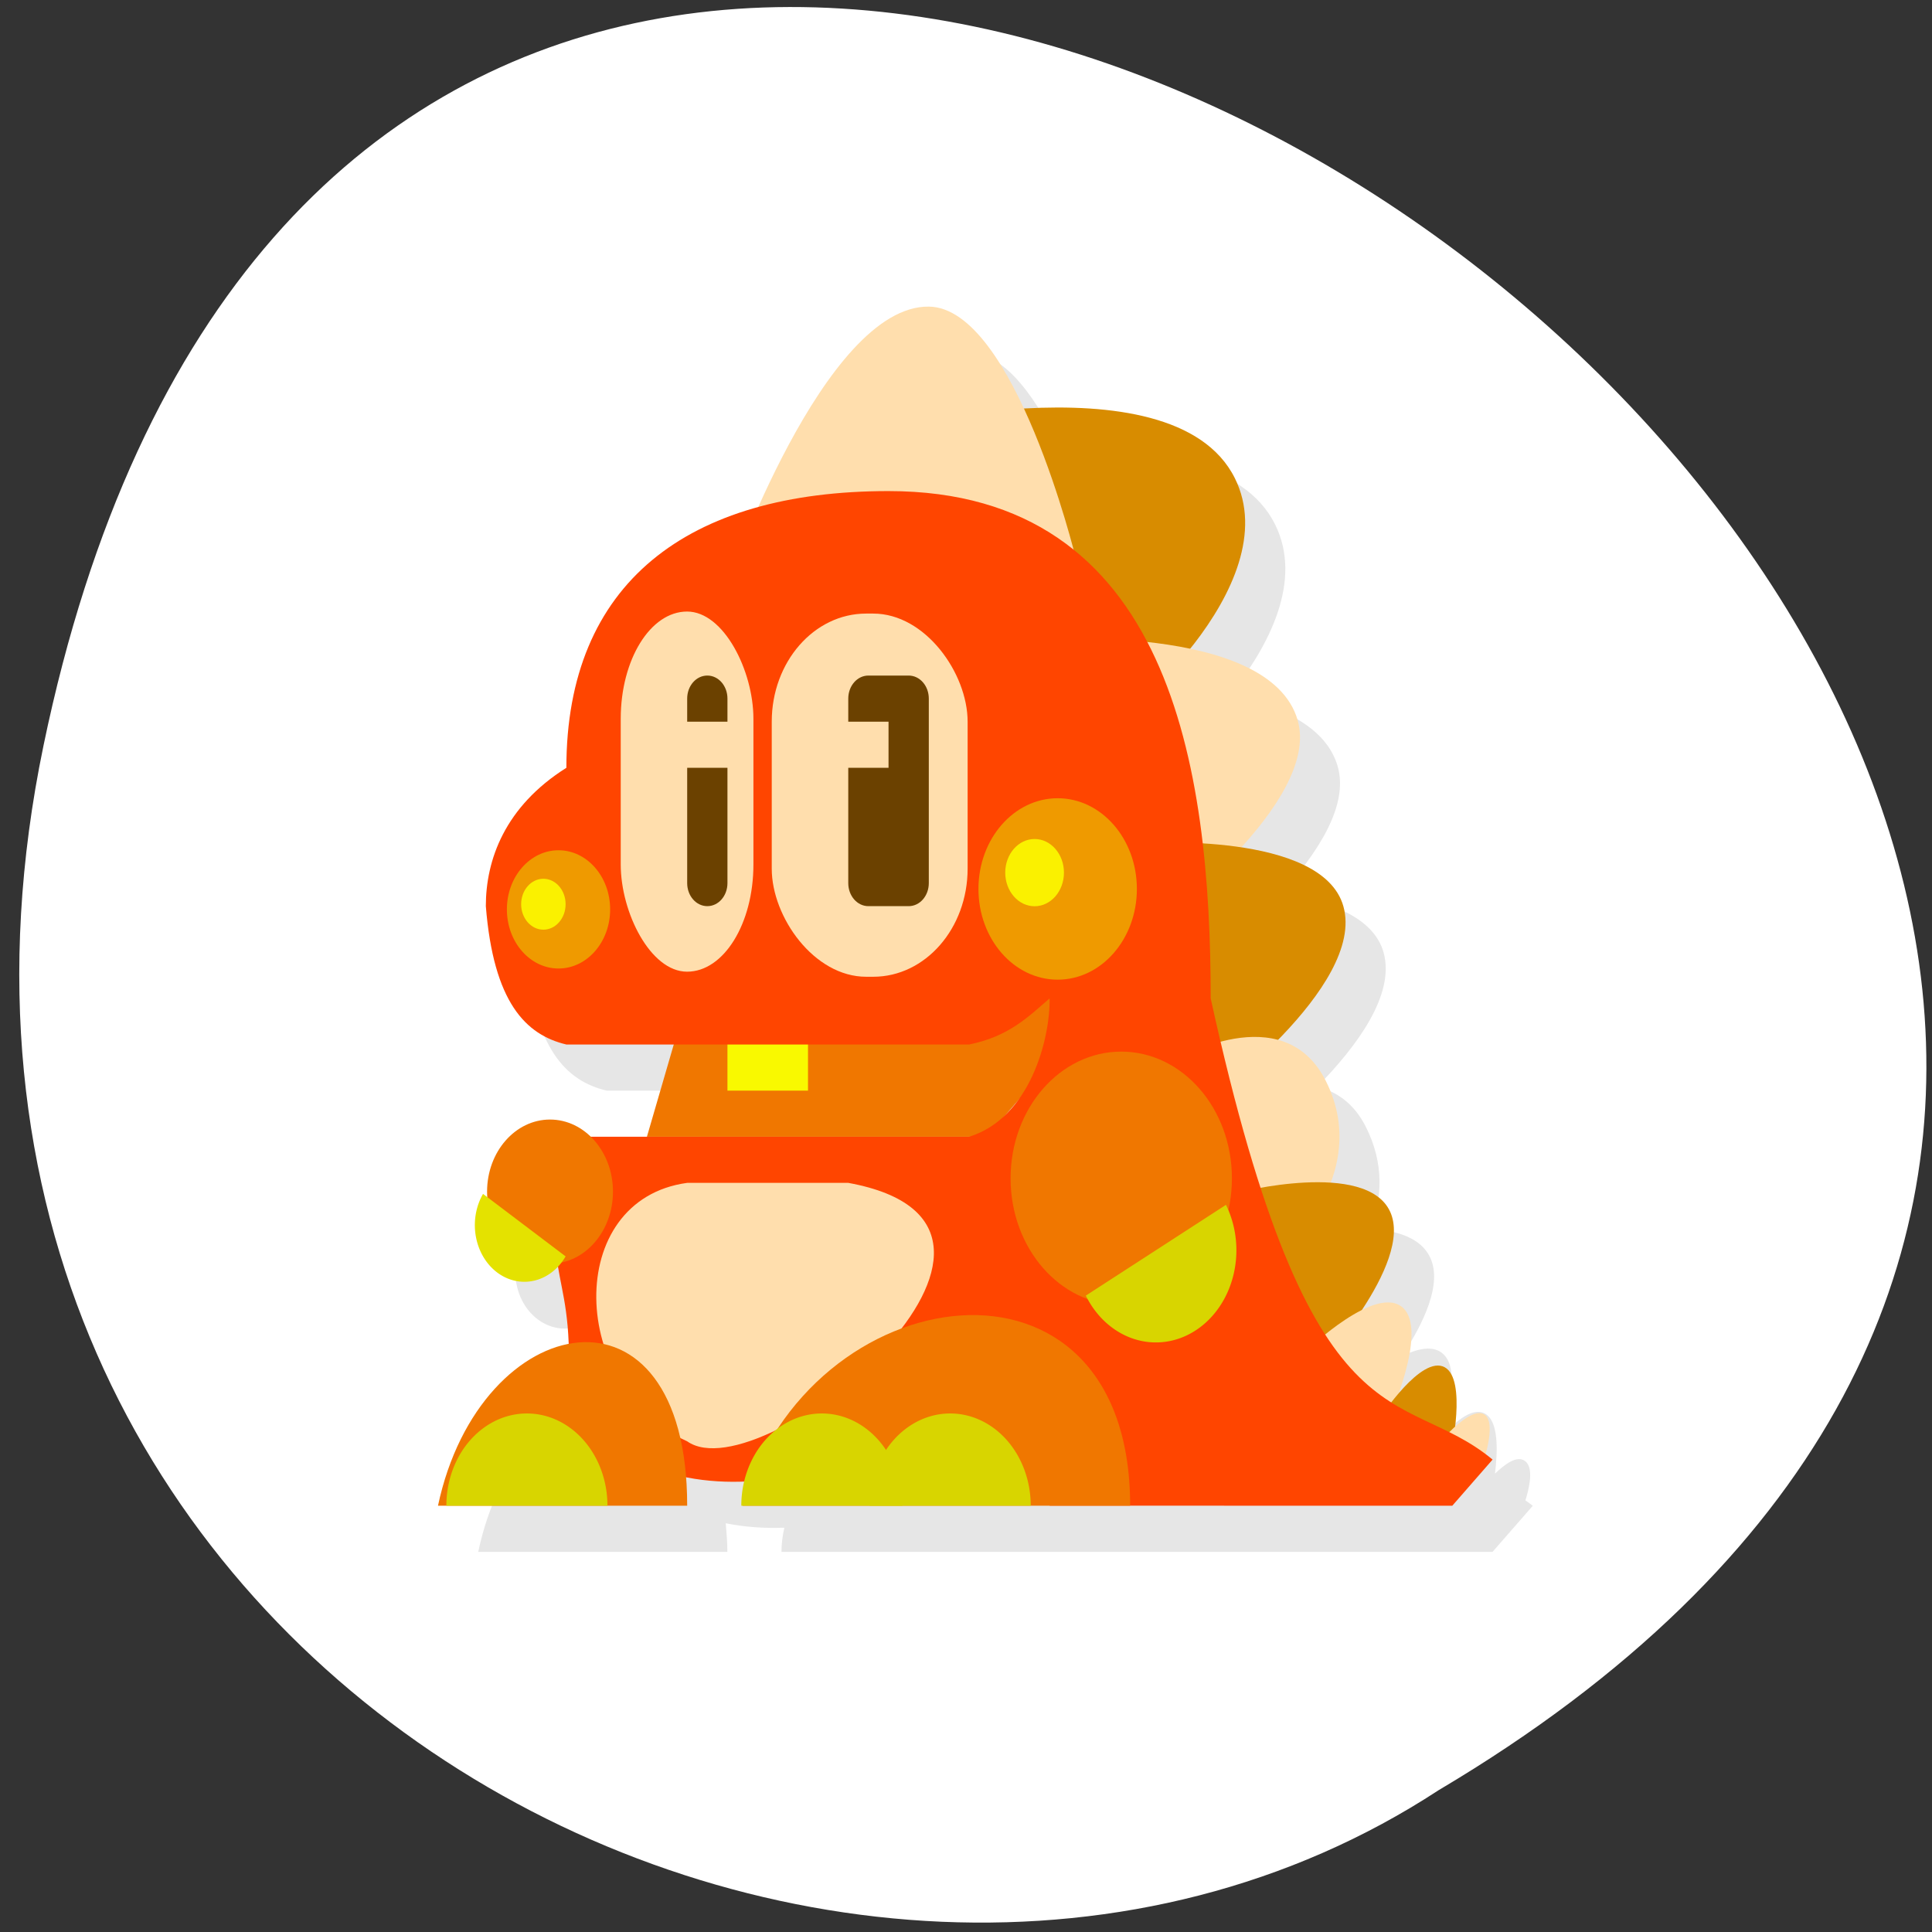 <svg xmlns="http://www.w3.org/2000/svg" viewBox="0 0 256 256"><rect x="0" y="0" width="256" height="256" fill="#333333" stroke="none"/><g transform="translate(-22.904 28.319)"><path transform="matrix(0 -1 0.996 0 -768.8 227.53)" d="m 157.05 800.67 c 237.88 49.54 -17.492 390.35 -138.4 185.62 -51.828 -79.53 16.06 -211.1 138.4 -185.62 z" fill="#fff" color="#000"/><g transform="matrix(5.336 0 0 6.111 17.911 -54.913)"><g fill-rule="evenodd"><path d="M 25,12 C 23.287,11.983 21.68,14.565 20.77,16.348 17.74,17.076 16,18.958 16,22 c -1.532,0.843 -2,2 -2,3 0.192,2.086 0.988,2.79 2,3 l 2.666,0 -0.666,2 -1.393,0 c -0.283,-0.242 -0.642,-0.375 -1.014,-0.375 -0.863,0 -1.563,0.7 -1.563,1.563 0,0.044 0.002,0.087 0.006,0.131 l -0.1,-0.066 c -0.242,0.366 -0.27,0.834 -0.074,1.227 0.196,0.393 0.587,0.651 1.025,0.678 0.336,0.019 0.665,-0.1 0.91,-0.33 0.09,0.471 0.215,0.918 0.248,1.68 -1.344,0.231 -2.743,1.475 -3.234,3.494 l 6.187,0 c 0,-0.223 -0.022,-0.42 -0.041,-0.621 0.486,0.085 0.971,0.112 1.457,0.096 -0.047,0.171 -0.072,0.348 -0.072,0.525 5.885,0 11.771,0 17.656,0 l 1,-1 c -0.061,-0.044 -0.121,-0.078 -0.182,-0.117 0.088,-0.256 0.218,-0.7 -0.008,-0.852 -0.206,-0.138 -0.516,0.08 -0.748,0.271 0.067,-0.485 0.096,-1.136 -0.25,-1.301 -0.343,-0.163 -0.819,0.238 -1.166,0.6 0.247,-0.599 0.557,-1.55 0.129,-1.893 -0.245,-0.196 -0.634,-0.121 -1.027,0.051 0.538,-0.711 1.01,-1.566 0.707,-2.137 -0.225,-0.429 -0.822,-0.591 -1.479,-0.629 0.275,-0.642 0.348,-1.403 -0.123,-2.213 -0.302,-0.52 -0.739,-0.763 -1.203,-0.869 0.98,-0.871 1.939,-1.996 1.645,-2.91 -0.253,-0.787 -1.416,-1.127 -2.551,-1.275 0.901,-0.862 1.693,-1.903 1.412,-2.758 -0.287,-0.873 -1.435,-1.312 -2.684,-1.541 0.996,-1.08 1.82,-2.496 1.127,-3.709 -0.788,-1.379 -3.125,-1.614 -5.252,-1.508 -0.62,-1.163 -1.419,-2.202 -2.348,-2.211 m 2,17.432 c -0.02,0.019 -0.038,0.04 -0.059,0.059 z" opacity="0.1"/><path d="m 18 26 -1 3 8.438 0 2.969 -3 -2.406 -1.438 -4 1.438 -4 0" fill="#f07700"/><path d="M 31.599,14.719 C 30.036,11.983 22.365,13.748 22.362,13.75 l 5.966,6.364 c 0.32,0.061 4.606,-3.058 3.271,-5.395 z" fill="#d88c00"/><g fill="#ffdead"><path d="m 24 11 c -2.603 -0.026 -5 6 -5 6 l 8.646 -0.558 c 0 0 -1.512 -5.421 -3.646 -5.442 z"/><path d="m 33.16,19.969 c 0.591,1.796 -3.531,4.438 -3.531,4.438 L 26.66,18.219 c 0,0 5.799,-0.381 6.5,1.75 z"/></g><path d="m 29.345 22.633 1.503 5.657 c 0 0 4.01 -2.542 3.447 -4.287 -0.525 -1.629 -4.95 -1.37 -4.95 -1.37 z" fill="#d88c00"/><path d="m 30.12 27.339 2.298 4.508 c 0 0 2.719 -1.859 1.436 -4.066 -1.063 -1.829 -3.734 -0.442 -3.734 -0.442 z" fill="#ffdead"/><path d="m 31.676 30.21 1.947 3.811 c 0 0 2.427 -2.265 1.833 -3.396 -0.593 -1.131 -3.78 -0.416 -3.78 -0.416 z" fill="#d88c00"/><path d="m 33.411 33.615 2.01 1.503 c 0 0 0.987 -1.901 0.354 -2.409 -0.659 -0.528 -2.364 0.906 -2.364 0.906 z" fill="#ffdead"/><path d="m 35.22 35.08 1.748 0.761 c 0 0 0.399 -1.578 -0.157 -1.843 -0.579 -0.276 -1.591 1.081 -1.591 1.081 z" fill="#d88c00"/><path d="m 36.797 35.524 0.949 0.589 c 0 0 0.365 -0.881 0.064 -1.082 -0.312 -0.209 -1.014 0.493 -1.014 0.493 z" fill="#ffdead"/></g><path d="M 19,26 H21 V28 H19 z" fill="#f9f900"/><path d="m 37 37 l 1 -1 c -2.289 -1.655 -4.492 -0.03 -7 -10 0 -5 -1 -11 -8 -11 -5 0 -8 2 -8 6 -1.532 0.843 -2 2 -2 3 0.192 2.086 0.988 2.79 2 3 h 10 c 0.986 -0.174 1.469 -0.599 2 -1 0.015 0.876 -0.486 2.594 -2 3 h -10 c -0.777 3.483 0.334 2.584 0 6 4 3.214 8 0.233 12 0 v 2 z" fill="#ff4500" fill-rule="evenodd"/><g fill="#ffdead"><rect width="4.864" height="7.875" x="20.1" y="17.656" rx="2.344"/><rect width="3.295" height="7.809" x="16.35" y="17.612" ry="2.324" rx="1.647"/></g><circle cx="27.2" cy="23.627" r="1.967" fill="#ef9a00"/><circle cx="26.627" cy="23.273" r="0.729" fill="#faf100"/><circle cx="14.805" cy="24.07" r="1.282" fill="#ef9a00"/><circle cx="14.429" cy="23.958" r="0.552" fill="#faf100"/><g fill="#6b4100"><path d="m 18.5 19 c -0.277 0 -0.5 0.223 -0.5 0.5 v 0.5 h 1 v -0.5 c 0 -0.277 -0.223 -0.5 -0.5 -0.5 z m -0.5 2 v 2.5 c 0 0.277 0.223 0.5 0.5 0.5 0.277 0 0.5 -0.223 0.5 -0.5 v -2.5 h -1 z"/><path d="m 22.5 19 c -0.277 0 -0.5 0.223 -0.5 0.5 v 0.5 h 1 v 1 h -1 v 2.5 c 0 0.277 0.223 0.5 0.5 0.5 h 1 c 0.277 0 0.5 -0.223 0.5 -0.5 v -4 c 0 -0.277 -0.223 -0.5 -0.5 -0.5 h -1 z"/></g><circle cx="28.779" cy="29.902" r="2.748" fill="#f07700"/><path d="m 18,30 4,0 c 5.893,0.938 -2.134,6.757 -4,5.604 C 15.054,34.443 14.927,30.365 18,30" fill="#ffdead" fill-rule="evenodd"/><circle cx="14.594" cy="30.19" r="1.563" fill="#f07700"/><path d="m 29.928 18.11 a 1.229 1.229 0 0 1 -0.615 1.064 1.229 1.229 0 0 1 -1.229 0 1.229 1.229 0 0 1 -0.615 -1.064 h 1.229 z" transform="matrix(0.834 0.551 -0.551 0.834 0 0)" fill="#e4e200"/><path d="m 29 37 c 0 -6 -8 -5 -9.625 0 z" fill="#f07700" fill-rule="evenodd"/><g transform="scale(-1 -1)" fill="#d8d500"><path d="m -22.531 -37 a 2 2 0 0 1 -1 1.732 2 2 0 0 1 -2 0 2 2 0 0 1 -1 -1.732 h 2 z"/><path d="m -19.344 -37 a 2 2 0 0 1 -1 1.732 2 2 0 0 1 -2 0 2 2 0 0 1 -1 -1.732 h 2 z"/></g><path d="m 18 37 c 0 -5.148 -5.143 -4.29 -6.188 0 z" fill="#f07700" fill-rule="evenodd"/><g fill="#d8d500"><path d="m -12.02 -37 a 2 2 0 0 1 -1 1.732 2 2 0 0 1 -2 0 2 2 0 0 1 -1 -1.732 h 2 z" transform="scale(-1 -1)"/><path d="m 12.318 41.997 a 2 2 0 0 1 -1 1.732 2 2 0 0 1 -2 0 2 2 0 0 1 -1 -1.732 h 2 z" transform="matrix(0.87 -0.492 0.492 0.87 0 0)"/></g></g></g></svg>